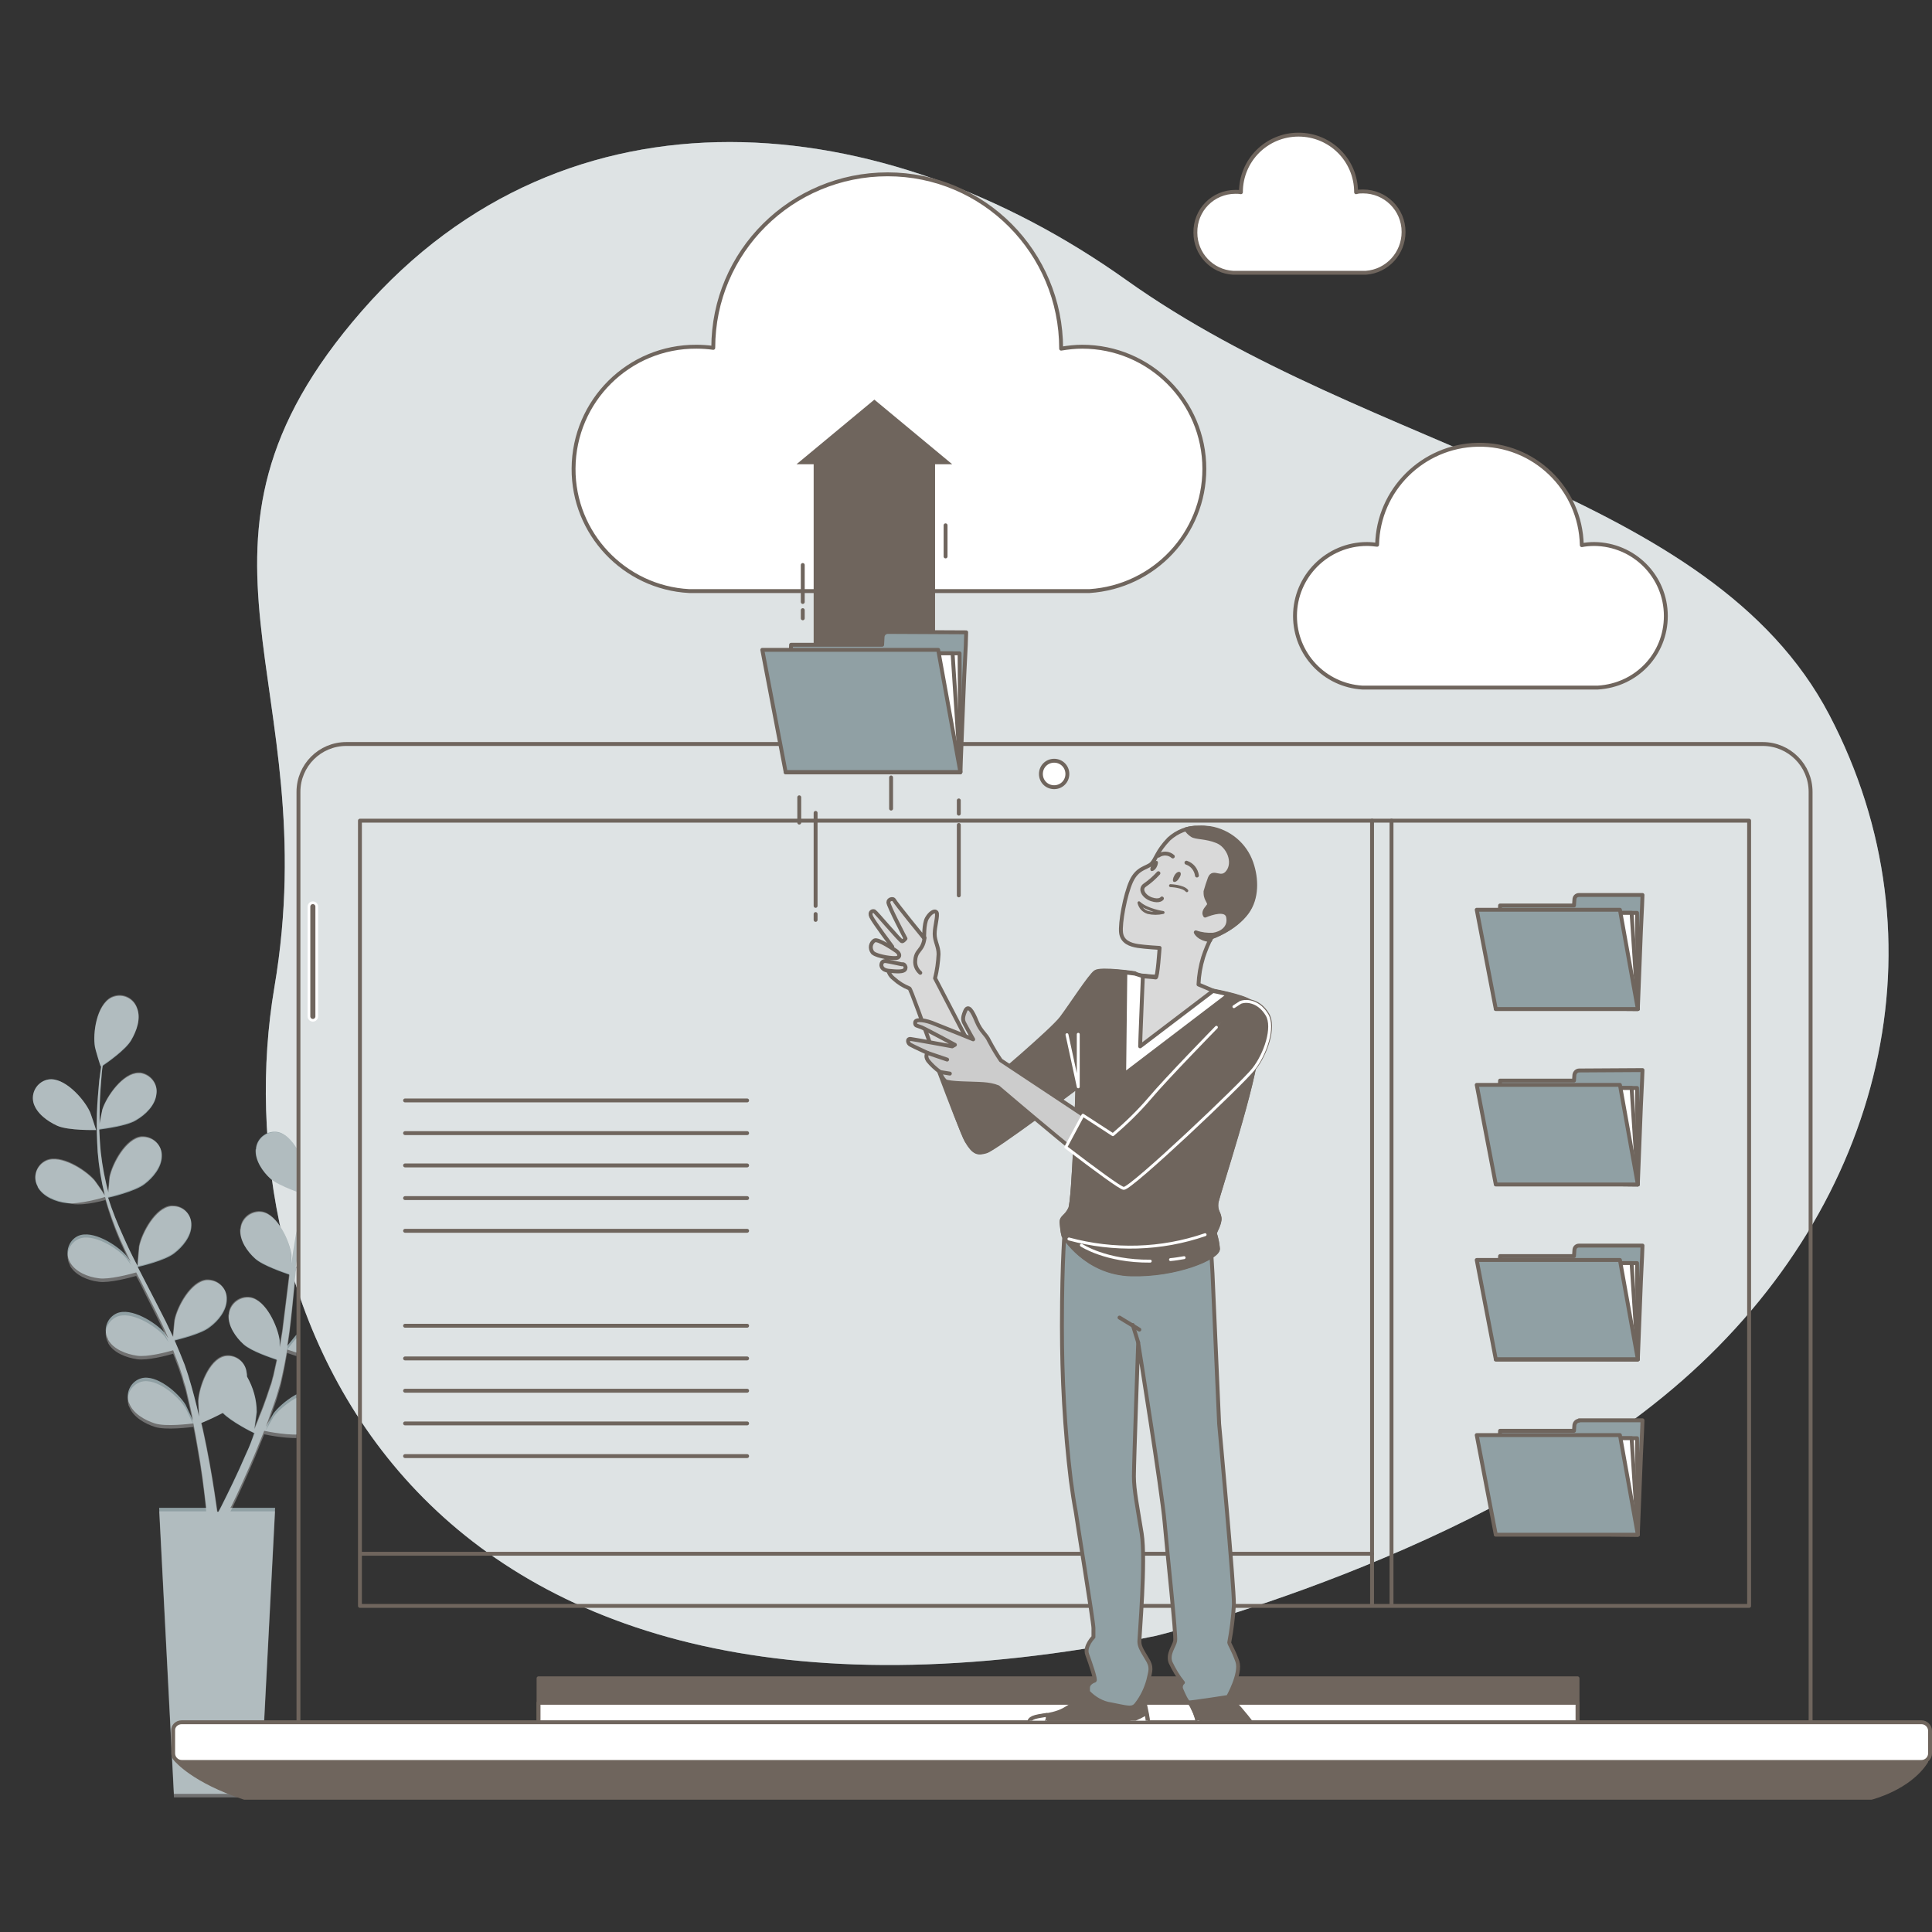 <svg id="SvgjsSvg1001" width="288" height="288" xmlns="http://www.w3.org/2000/svg" version="1.1" xmlns:xlink="http://www.w3.org/1999/xlink" xmlns:svgjs="http://svgjs.com/svgjs"><rect width="100%" height="100%" fill="#333333" stroke="none"/><defs id="SvgjsDefs1002"></defs><g id="SvgjsG1008" transform="matrix(1,0,0,1,0,0)"><svg xmlns="http://www.w3.org/2000/svg" xmlns:xlink="http://www.w3.org/1999/xlink" enable-background="new 0 0 496.5 428.5" viewBox="0 0 496.5 428.5" width="288" height="288"><path fill="#90a0a4" d="M297,386.4c0,0,83.7-20.3,135.4-65.7s68.1-113,37.7-171S352.1,82.6,289.5,38S145.9-14.7,93,45.9			s-9.1,94.9-22.5,173.9S102,426.1,297,386.4z" class="coloref9c80 svgShape"></path><path fill="#ffffff" d="M297,386.4c0,0,83.7-20.3,135.4-65.7s68.1-113,37.7-171S352.1,82.6,289.5,38S145.9-14.7,93,45.9
			s-9.1,94.9-22.5,173.9S102,426.1,297,386.4z" enable-background="new" opacity=".7" class="colorfff svgShape"></path><defs><rect id="a" width="76.2" height="222.9" y="205.6" fill="#000000" class="color000 svgShape"></rect></defs><clipPath id="b"><use overflow="visible" xlink:href="#a"></use></clipPath><g clip-path="url(#b)" fill="#000000" class="color000 svgShape"><path fill="#90a0a4" d="M86.7,256.9c0.1,0,1.3-4.7,1.3-5c0.5-3.5-0.6-10.8-4.3-12.6c-2.4-1.1-5.3,0-6.3,2.4
						c-0.1,0.2-0.1,0.3-0.2,0.5c-1,2.7,0.3,6,1.7,8.2C80.7,253.1,86.7,256.9,86.7,256.9z" class="coloref9c80 svgShape"></path><path fill="#90a0a4" d="M107.9,231.1c-4-0.4-8.8,5.1-10.3,8.4c-0.1,0.3-1.6,5-1.5,5h0.1c-0.8,0.9-1.6,1.8-2.4,2.8
						c-1.6,1.9-3.3,4.1-5.1,6.7c-1.9,2.7-3.7,5.5-5.3,8.4c-1.8,3.2-3.3,6.6-4.5,10.2v0.1c0-1.2,0-4.5-0.1-4.8
						c-0.5-3.6-3.5-10.3-7.5-11c-2.6-0.4-5.1,1.4-5.5,4c0,0.2,0,0.4-0.1,0.5c-0.2,2.8,1.8,5.7,3.8,7.5c2.3,2,8.6,4,9.1,4.2
						c-1.1,3.6-2.1,7.2-2.7,10.9c-0.4,2.2-0.7,4.4-1,6.6c0-1,0-1.9,0-2.1c-0.5-3.6-3.5-10.3-7.5-11c-2.6-0.4-5.1,1.4-5.5,4
						c0,0.2,0,0.3-0.1,0.5c-0.2,2.9,1.8,5.7,3.8,7.5c2,1.8,7.4,3.6,8.8,4.1l-0.3,2.5c-0.5,4.1-1,8.1-1.5,12.1
						c-0.2,1.4-0.5,2.8-0.7,4.1c0-0.9,0-1.7,0-1.8c-0.5-3.6-3.5-10.3-7.5-11c-2.6-0.4-5.1,1.4-5.5,4c0,0.2,0,0.4-0.1,0.5
						c-0.2,2.8,1.8,5.7,3.8,7.5c2,1.8,6.9,3.4,8.6,4c-0.3,1.4-0.6,2.8-0.9,4.1c-0.3,0.9-0.4,1.8-0.8,2.7c-0.3,0.9-0.6,1.8-0.9,2.7
						c-0.6,1.7-1.2,3.4-1.9,5c-0.4,1.2-0.9,2.2-1.3,3.3c0.2-1.4,0.6-4.1,0.6-4.4c0-3.2-0.9-6.3-2.5-9.1c0-0.4,0-0.7-0.1-1.1
						c-0.3-2.6-2.7-4.5-5.3-4.2c-0.2,0-0.4,0.1-0.5,0.1c-3.9,1-6.4,7.9-6.6,11.5c0,0.2,0.1,2.5,0.2,4c-0.2-0.9-0.4-1.7-0.6-2.6
						c-0.4-1.7-0.9-3.5-1.4-5.3c-0.3-0.9-0.5-1.8-0.8-2.7c-0.3-0.9-0.6-1.8-0.9-2.7c-0.8-2.1-1.7-4.2-2.6-6.3c1.5-0.4,6.9-1.7,9-3.4
						c2.2-1.6,4.4-4.3,4.4-7.2c0.1-2.6-2-4.8-4.7-4.9c-0.2,0-0.3,0-0.5,0c-4,0.4-7.5,6.8-8.2,10.4c0,0.2-0.3,2.8-0.4,4.2
						c-0.6-1.3-1.2-2.5-1.8-3.8c-1.8-3.6-3.7-7.2-5.6-10.9l-1.7-3.3c0.5-0.1,7-1.6,9.4-3.5c2.1-1.6,4.4-4.3,4.4-7.2
						c0.1-2.7-2-4.9-4.7-4.9c-0.2,0-0.3,0-0.5,0c-4,0.4-7.5,6.9-8.2,10.4c0,0.3-0.4,4-0.4,5c-1.3-2.4-2.5-4.9-3.6-7.4
						c-1.5-3.3-2.9-6.7-4-10.2c0.2,0,7-1.6,9.4-3.5c2.1-1.6,4.4-4.3,4.4-7.2c0.1-2.6-2-4.8-4.7-4.9c-0.2,0-0.3,0-0.5,0
						c-4,0.4-7.5,6.9-8.2,10.4c0,0.2-0.3,3.1-0.4,4.4H28c-1-3.5-1.7-7.2-2.1-10.8c-0.2-2-0.3-4-0.4-5.9c1.3-0.2,7.1-0.9,9.5-2.4
						c2.4-1.4,4.9-3.8,5.2-6.7c0.4-2.6-1.5-5-4.1-5.4c-0.2,0-0.3,0-0.5,0c-4,0-8.2,6-9.3,9.4c0,0.2-0.5,2.2-0.7,3.6
						c0-0.9,0-1.7,0-2.6c0-3.1,0.2-5.9,0.4-8.4c0.1-1.4,0.2-2.7,0.4-3.9c1.2-0.8,5.9-4.1,7.3-6.5c1.4-2.4,2.6-5.6,1.5-8.3
						c-0.9-2.5-3.6-3.8-6.1-2.9c-0.2,0.1-0.3,0.1-0.5,0.2c-3.8,2-4.8,9.2-4.2,12.7c0,0.3,1.4,5,1.5,5H26c-0.2,1.2-0.3,2.4-0.5,3.7
						c-0.2,2.5-0.5,5.3-0.6,8.4c-0.1,3.3,0,6.6,0.2,9.9c0.3,3.7,0.9,7.4,1.8,11v0.1c-0.6-1-2.5-3.7-2.7-3.9c-2.4-2.7-8.6-6.6-12.3-5
						c-2.4,1.1-3.5,3.9-2.4,6.3c0.1,0.2,0.2,0.3,0.2,0.5c1.4,2.5,4.7,3.8,7.4,4.1c3,0.4,9.4-1.4,9.9-1.6c1,3.6,2.3,7.2,3.8,10.7
						c0.9,2,1.8,4,2.8,6c-0.6-0.8-1.1-1.6-1.2-1.7c-2.4-2.7-8.6-6.6-12.3-5c-2.4,1.1-3.4,4-2.3,6.4c0.1,0.1,0.1,0.3,0.2,0.4
						c1.4,2.5,4.7,3.8,7.4,4.1c2.6,0.4,8.2-1.1,9.6-1.5l1.2,2.3c1.8,3.7,3.7,7.3,5.4,10.9c0.6,1.3,1.2,2.6,1.7,3.8
						c-0.5-0.8-1-1.4-1-1.5c-2.4-2.7-8.6-6.6-12.3-5c-2.4,1.1-3.5,3.9-2.4,6.3c0.1,0.2,0.2,0.3,0.2,0.5c1.4,2.5,4.7,3.7,7.4,4.1
						c2.6,0.4,7.6-0.9,9.3-1.4c0.5,1.3,1,2.7,1.5,4c0.3,0.9,0.6,1.8,0.9,2.7c0.2,0.9,0.5,1.8,0.8,2.7c0.4,1.7,0.8,3.5,1.2,5.2
						c0.3,1.2,0.5,2.4,0.7,3.4c-0.6-1.3-1.8-3.8-1.9-4c-1.9-3.1-7.5-7.9-11.4-6.8c-2.5,0.7-4,3.4-3.3,5.9c0,0.2,0.1,0.3,0.2,0.5
						c1,2.7,4.1,4.4,6.6,5.2c2.8,0.9,9.1,0.1,9.9,0c0.4,1.9,0.7,3.7,1,5.4c1.1,6,1.7,11.1,2.1,14.6c0.1,0.6,0.1,1.2,0.2,1.7H40.9
						l3.8,73.5h22.2l3.8-73.5H59.2l0.3-0.5c1.6-3.3,3.7-7.9,6.1-13.6c0.7-1.8,1.5-3.7,2.3-5.7c0.8,0.2,7.1,1.4,9.9,0.8
						c2.6-0.6,5.9-2.1,7.1-4.7c1.2-2.4,0.2-5.3-2.2-6.4c-0.1-0.1-0.3-0.1-0.5-0.2c-3.8-1.3-9.7,3.1-11.9,6c-0.1,0.2-1.3,2.2-2,3.5
						c0.3-0.8,0.6-1.6,0.9-2.5c0.6-1.7,1.2-3.4,1.8-5.2c0.3-0.9,0.5-1.8,0.8-2.7c0.3-0.9,0.5-1.9,0.7-2.8c0.5-2.2,0.9-4.4,1.3-6.7
						c1.5,0.5,6.7,2.4,9.4,2.2c2.7-0.2,6.1-1.2,7.6-3.5c1.5-2.2,1-5.2-1.2-6.7c-0.1-0.1-0.3-0.2-0.5-0.3c-3.6-1.9-10.1,1.6-12.6,4.1
						c-0.2,0.2-1.8,2.2-2.7,3.3c0.2-1.4,0.4-2.7,0.6-4.1c0.5-4,0.9-8.1,1.3-12.2l0.4-3.7c0.5,0.2,6.7,2.5,9.7,2.3
						c2.7-0.2,6.1-1.2,7.6-3.5c1.5-2.2,1-5.2-1.2-6.7c-0.1-0.1-0.3-0.2-0.5-0.3c-3.6-1.9-10.1,1.6-12.6,4.1
						c-0.2,0.2-2.5,3.1-3.1,3.9c0.3-2.7,0.6-5.5,1-8.1c0.6-3.6,1.3-7.2,2.4-10.7c0.2,0.1,6.7,2.5,9.8,2.4c2.7-0.2,6.1-1.2,7.6-3.5
						c1.5-2.2,1-5.2-1.2-6.7c-0.1-0.1-0.3-0.2-0.5-0.3c-3.6-1.9-10.1,1.6-12.6,4.1c-0.2,0.2-2,2.4-2.8,3.5l-0.2-0.1
						c1.1-3.5,2.5-6.9,4.2-10.2c0.9-1.8,1.9-3.5,2.9-5.1c1.2,0.6,6.4,3.1,9.3,3.2s6.2-0.5,8-2.7c1.7-2,1.5-5.1-0.5-6.8
						c-0.1-0.1-0.2-0.2-0.3-0.3c-3.4-2.2-10.2,0.5-12.9,2.7c-0.2,0.1-1.6,1.5-2.6,2.6c0.5-0.7,0.9-1.5,1.4-2.2
						c1.7-2.6,3.4-4.8,4.9-6.8c0.9-1.1,1.7-2.1,2.5-3c1.4,0,7.2-0.2,9.7-1.4s5.2-3.3,5.9-6.1c0.8-2.5-0.6-5.2-3.2-6
						C108.6,231.2,108.3,231.2,107.9,231.1z M63.3,339.4c-2.4,5.6-4.7,10.2-6.3,13.4c-0.3,0.6-0.6,1.2-0.9,1.7h-0.3
						c-0.1-0.6-0.2-1.3-0.3-2.1c-0.5-3.5-1.3-8.7-2.5-14.7c-0.4-1.9-0.8-4-1.3-6c1.9-0.8,3.7-1.6,5.5-2.6c2.1,2.2,7.4,4.9,8.1,5.2
						C64.7,336.1,64.1,337.8,63.3,339.4z" class="coloref9c80 svgShape"></path><path fill="#90a0a4" d="M14.7,255.3c2.9,1.3,10,1.1,10,1.1s-1.5-4.7-1.7-4.9c-1.6-3.3-6.5-8.7-10.5-8.1c-2.6,0.4-4.4,2.9-4,5.5
						c0,0.2,0.1,0.3,0.1,0.5C9.4,252.2,12.3,254.2,14.7,255.3z" class="coloref9c80 svgShape"></path><path fill="#ffffff" d="M14.7 255.3c2.9 1.3 10 1.1 10 1.1s-1.5-4.7-1.7-4.9c-1.6-3.3-6.5-8.7-10.5-8.1-2.6.4-4.4 2.9-4 5.5 0 .2.1.3.1.5C9.4 252.2 12.3 254.2 14.7 255.3zM86.7 256.9c.1 0 1.3-4.7 1.3-5 .5-3.5-.6-10.8-4.3-12.6-2.4-1.1-5.3 0-6.3 2.4-.1.2-.1.3-.2.5-1 2.7.3 6 1.7 8.2C80.7 253.1 86.7 256.9 86.7 256.9z" enable-background="new" opacity=".3" class="colorfff svgShape"></path><path fill="#ffffff" d="M27.1,274.4c1,3.6,2.3,7.2,3.8,10.7c0.9,2,1.8,4,2.8,6c-0.6-0.8-1.1-1.6-1.2-1.7c-2.4-2.7-8.6-6.6-12.3-5
						c-2.4,1.1-3.5,4-2.4,6.4c0.1,0.2,0.2,0.3,0.2,0.5c1.4,2.5,4.7,3.8,7.4,4.1c2.6,0.4,8.2-1.1,9.6-1.5l1.2,2.3
						c1.8,3.7,3.7,7.3,5.4,10.9c0.6,1.3,1.2,2.6,1.7,3.8c-0.5-0.8-1-1.4-1-1.5c-2.4-2.7-8.6-6.6-12.3-5c-2.4,1.1-3.5,3.9-2.4,6.3
						c0.1,0.2,0.2,0.3,0.2,0.5c1.4,2.5,4.7,3.7,7.4,4.1c2.6,0.4,7.6-0.9,9.3-1.4c0.5,1.3,1,2.7,1.5,4c0.3,0.9,0.6,1.8,0.9,2.7
						c0.2,0.9,0.5,1.8,0.8,2.7c0.4,1.7,0.8,3.5,1.2,5.2c0.3,1.2,0.5,2.4,0.7,3.4c-0.6-1.3-1.8-3.8-1.9-4c-1.9-3.1-7.5-7.9-11.4-6.8
						c-2.5,0.7-4,3.4-3.3,5.9c0,0.2,0.1,0.3,0.2,0.5c1,2.7,4.1,4.4,6.6,5.2c2.8,0.9,9.1,0.1,9.9,0c0.4,1.9,0.7,3.7,1,5.4
						c1.1,6,1.7,11.1,2.1,14.6c0.1,0.6,0.1,1.2,0.2,1.7H40.9l3.8,73.5h22.2l3.8-73.5H59.2l0.3-0.5c1.6-3.3,3.7-7.9,6.1-13.6
						c0.7-1.8,1.5-3.7,2.3-5.7c0.8,0.2,7.1,1.4,9.9,0.8c2.6-0.6,5.9-2.1,7.1-4.7c1.2-2.4,0.2-5.3-2.2-6.4c-0.1-0.1-0.3-0.1-0.5-0.2
						c-3.8-1.3-9.7,3.1-11.9,6c-0.1,0.2-1.3,2.2-2,3.5c0.3-0.8,0.6-1.6,0.9-2.5c0.6-1.7,1.2-3.4,1.8-5.2c0.3-0.9,0.5-1.8,0.8-2.7
						c0.3-0.9,0.5-1.9,0.7-2.8c0.5-2.2,0.9-4.4,1.3-6.7c1.5,0.5,6.7,2.4,9.4,2.2c2.7-0.2,6.1-1.2,7.6-3.5c1.5-2.2,1-5.2-1.2-6.7
						c-0.1-0.1-0.3-0.2-0.5-0.3c-3.6-1.9-10.1,1.6-12.6,4.1c-0.2,0.2-1.8,2.2-2.7,3.3c0.2-1.4,0.4-2.7,0.6-4.1
						c0.5-4,0.9-8.1,1.3-12.2l0.4-3.7c0.5,0.2,6.7,2.5,9.7,2.3c2.7-0.2,6.1-1.2,7.6-3.5c1.5-2.2,1-5.2-1.2-6.7
						c-0.1-0.1-0.3-0.2-0.5-0.3c-3.6-1.9-10.1,1.6-12.6,4.1c-0.2,0.2-2.5,3.1-3.1,3.9c0.3-2.7,0.6-5.5,1-8.1
						c0.6-3.6,1.3-7.2,2.4-10.7c0.2,0.1,6.7,2.5,9.8,2.4c2.7-0.2,6.1-1.2,7.6-3.5c1.5-2.2,1-5.2-1.2-6.7c-0.1-0.1-0.3-0.2-0.5-0.3
						c-3.6-1.9-10.1,1.6-12.6,4.1c-0.2,0.2-2,2.4-2.8,3.5l-0.2-0.1c1.1-3.5,2.5-6.9,4.2-10.2c0.9-1.8,1.9-3.5,2.9-5.1
						c1.2,0.6,6.4,3.1,9.3,3.2s6.2-0.5,8-2.7c1.7-2,1.5-5.1-0.5-6.8c-0.1-0.1-0.2-0.2-0.3-0.3c-3.4-2.2-10.2,0.5-12.9,2.7
						c-0.2,0.1-1.6,1.5-2.6,2.6c0.5-0.7,0.9-1.5,1.4-2.2c1.7-2.6,3.4-4.8,4.9-6.8c0.9-1.1,1.7-2.1,2.5-3c1.4,0,7.2-0.2,9.7-1.4
						s5.2-3.3,5.9-6.1c0.6-2.6-1-5.2-3.5-5.8c-0.2,0-0.3-0.1-0.5-0.1c-4-0.4-8.8,5.1-10.3,8.4c-0.1,0.3-1.6,5-1.5,5h0.1
						c-0.8,0.9-1.6,1.8-2.4,2.8c-1.6,1.9-3.3,4.1-5.1,6.7c-1.9,2.7-3.7,5.5-5.3,8.4c-1.8,3.2-3.3,6.6-4.5,10.2v0.1
						c0-1.2,0-4.5-0.1-4.8c-0.5-3.6-3.5-10.3-7.5-11c-2.6-0.4-5.1,1.4-5.5,4c0,0.2,0,0.4-0.1,0.5c-0.2,2.8,1.8,5.7,3.8,7.5
						c2.3,2,8.6,4,9.1,4.2c-1.2,3.5-2.2,7-2.9,10.6c-0.4,2.2-0.7,4.4-1,6.6c0-1,0-1.9,0-2.1c-0.5-3.6-3.5-10.3-7.5-11
						c-2.6-0.4-5.1,1.4-5.5,4c0,0.2,0,0.3-0.1,0.5c-0.2,2.9,1.8,5.7,3.8,7.5c2,1.8,7.4,3.6,8.8,4.1l-0.3,2.5
						c-0.5,4.1-1,8.1-1.5,12.1c-0.2,1.4-0.5,2.8-0.7,4.1c0-0.9,0-1.7,0-1.8c-0.5-3.6-3.5-10.3-7.5-11c-2.6-0.4-5.1,1.4-5.5,4
						c0,0.2,0,0.4-0.1,0.5c-0.2,2.8,1.8,5.7,3.8,7.5c2,1.8,6.9,3.4,8.6,4c-0.3,1.4-0.6,2.8-0.9,4.1c-0.3,0.9-0.4,1.8-0.8,2.7
						c-0.3,0.9-0.6,1.8-0.9,2.7c-0.6,1.7-1.2,3.4-1.9,5c-0.4,1.2-0.9,2.2-1.3,3.3c0.2-1.4,0.6-4.1,0.6-4.4c0-3.2-0.9-6.3-2.5-9.1
						c0-0.4,0-0.7-0.1-1.1c-0.3-2.6-2.7-4.5-5.3-4.2c-0.2,0-0.4,0.1-0.5,0.1c-3.9,1-6.4,7.9-6.6,11.5c0,0.2,0.1,2.5,0.2,4
						c-0.2-0.9-0.4-1.7-0.6-2.6c-0.4-1.7-0.9-3.5-1.4-5.3c-0.3-0.9-0.5-1.8-0.8-2.7c-0.3-0.9-0.6-1.8-0.9-2.7
						c-0.8-2.1-1.7-4.2-2.6-6.3c1.5-0.4,6.9-1.7,9-3.4c2.2-1.6,4.4-4.3,4.4-7.2c0.1-2.6-2-4.8-4.7-4.9c-0.2,0-0.3,0-0.5,0
						c-4,0.4-7.5,6.8-8.2,10.4c0,0.2-0.3,2.8-0.4,4.2c-0.6-1.3-1.2-2.5-1.8-3.8c-1.8-3.6-3.7-7.2-5.6-10.9l-1.7-3.3
						c0.5-0.1,7-1.6,9.4-3.5c2.1-1.6,4.4-4.3,4.4-7.2c0.1-2.7-2-4.9-4.7-4.9c-0.2,0-0.3,0-0.5,0c-4,0.4-7.5,6.9-8.2,10.4
						c0,0.3-0.4,4-0.4,5c-1.3-2.4-2.5-4.9-3.6-7.4c-1.5-3.3-2.9-6.7-4-10.2c0.2,0,7-1.6,9.4-3.5c2.1-1.6,4.4-4.3,4.4-7.2
						c0.1-2.6-2-4.8-4.7-4.9c-0.2,0-0.3,0-0.5,0c-4,0.4-7.5,6.9-8.2,10.4c0,0.2-0.3,3.1-0.4,4.4H28c-1-3.5-1.7-7.2-2.1-10.8
						c-0.2-2-0.3-4-0.4-5.9c1.3-0.2,7.1-0.9,9.5-2.4c2.4-1.4,4.9-3.8,5.2-6.7c0.4-2.6-1.5-5-4.1-5.4c-0.2,0-0.3,0-0.5,0
						c-4,0-8.2,6-9.3,9.4c0,0.2-0.5,2.2-0.7,3.6c0-0.9,0-1.7,0-2.6c0-3.1,0.2-5.9,0.4-8.4c0.1-1.4,0.2-2.7,0.4-3.9
						c1.2-0.8,5.9-4.1,7.3-6.5c1.4-2.4,2.6-5.6,1.5-8.3c-0.9-2.5-3.6-3.8-6.1-2.9c-0.2,0.1-0.3,0.1-0.5,0.2c-3.8,2-4.8,9.2-4.2,12.7
						c0,0.3,1.4,5,1.5,5H26c-0.2,1.2-0.3,2.4-0.5,3.7c-0.2,2.5-0.5,5.3-0.6,8.4c-0.1,3.3,0,6.6,0.2,9.9c0.3,3.7,0.9,7.4,1.8,11v0.1
						c-0.6-1-2.5-3.7-2.7-3.9c-2.4-2.7-8.6-6.6-12.3-5c-2.4,1.1-3.5,3.9-2.4,6.3c0.1,0.2,0.2,0.3,0.2,0.5c1.4,2.5,4.7,3.8,7.4,4.1
						C20.2,276.4,26.6,274.5,27.1,274.4z M57.4,329.1c2.1,2.2,7.4,4.9,8.1,5.2c-0.7,1.8-1.4,3.5-2.1,5.1c-2.4,5.6-4.7,10.2-6.3,13.4
						c-0.3,0.6-0.6,1.2-0.9,1.7h-0.3c-0.1-0.6-0.2-1.3-0.3-2.1c-0.5-3.5-1.3-8.7-2.5-14.7c-0.4-1.9-0.8-4-1.3-6
						C53.7,330.9,55.6,330,57.4,329.1z" enable-background="new" opacity=".3" class="colorfff svgShape"></path></g><g fill="#000000" class="color000 svgShape"><path fill="none" stroke="#6f655d" stroke-linecap="round" stroke-linejoin="round" d="M89,157.2h364c6.8,0,12.3,5.5,12.3,12.3v239.9l0,0H76.7l0,0V169.5C76.7,162.7,82.2,157.2,89,157.2L89,157.2z" class="colorStroke6f655d svgStroke"></path><rect width="357" height="201.8" x="92.5" y="176.9" fill="none" stroke="#6f655d" stroke-linecap="round" stroke-linejoin="round" class="colorStroke6f655d svgStroke"></rect><rect width="267" height="13.2" x="138.4" y="397.3" fill="#6f655d" stroke="#6f655d" stroke-linecap="round" stroke-linejoin="round" class="color6f655d svgShape colorStroke6f655d svgStroke"></rect><rect width="267" height="6.8" x="138.4" y="403.6" fill="#ffffff" stroke="#6f655d" stroke-linecap="round" stroke-linejoin="round" class="colorfff svgShape colorStroke6f655d svgStroke"></rect><path fill="#6f655d" stroke="#6f655d" stroke-linecap="round" stroke-linejoin="round" d="M45.3,418.3c0,0,4.4,5.4,17.5,9.7h418.1c0,0,9.7-2.4,14.1-9.3L45.3,418.3z" class="color6f655d svgShape colorStroke6f655d svgStroke"></path><path fill="#ffffff" stroke="#6f655d" stroke-linecap="round" stroke-linejoin="round" d="M46.7 408.6h447.1c1.2 0 2.2 1 2.2 2.2v5.8c0 1.2-1 2.2-2.2 2.2H46.7c-1.2 0-2.2-1-2.2-2.2v-5.8C44.4 409.6 45.4 408.6 46.7 408.6zM274.3 164.9c0-1.9-1.5-3.4-3.4-3.4s-3.4 1.5-3.4 3.4 1.5 3.4 3.4 3.4l0 0C272.8 168.3 274.3 166.8 274.3 164.9L274.3 164.9z" class="colorfff svgShape colorStroke6f655d svgStroke"></path><path fill="#6f655d" stroke="#ffffff" stroke-miterlimit="10" stroke-width=".692" d="M80.4,228.2L80.4,228.2c-0.5,0-1-0.4-1-1V199c0-0.5,0.4-1,1-1l0,0c0.5,0,1,0.4,1,1v28.2
			C81.4,227.8,80.9,228.2,80.4,228.2z" class="color6f655d svgShape colorStrokefff svgStroke"></path><line x1="352.6" x2="352.6" y1="176.9" y2="378.6" fill="none" stroke="#6f655d" stroke-linecap="round" stroke-linejoin="round" class="colorStroke6f655d svgStroke"></line><line x1="357.6" x2="357.6" y1="176.9" y2="378.6" fill="none" stroke="#6f655d" stroke-linecap="round" stroke-linejoin="round" class="colorStroke6f655d svgStroke"></line><line x1="92.7" x2="352.6" y1="365.3" y2="365.3" fill="none" stroke="#6f655d" stroke-linecap="round" stroke-linejoin="round" class="colorStroke6f655d svgStroke"></line><line x1="104.1" x2="192" y1="340.2" y2="340.2" fill="none" stroke="#6f655d" stroke-linecap="round" stroke-linejoin="round" class="colorStroke6f655d svgStroke"></line><line x1="104.1" x2="192" y1="331.8" y2="331.8" fill="none" stroke="#6f655d" stroke-linecap="round" stroke-linejoin="round" class="colorStroke6f655d svgStroke"></line><line x1="104.1" x2="192" y1="323.4" y2="323.4" fill="none" stroke="#6f655d" stroke-linecap="round" stroke-linejoin="round" class="colorStroke6f655d svgStroke"></line><line x1="104.1" x2="192" y1="315.1" y2="315.1" fill="none" stroke="#6f655d" stroke-linecap="round" stroke-linejoin="round" class="colorStroke6f655d svgStroke"></line><line x1="104.1" x2="192" y1="306.7" y2="306.7" fill="none" stroke="#6f655d" stroke-linecap="round" stroke-linejoin="round" class="colorStroke6f655d svgStroke"></line><line x1="104.1" x2="192" y1="282.3" y2="282.3" fill="none" stroke="#6f655d" stroke-linecap="round" stroke-linejoin="round" class="colorStroke6f655d svgStroke"></line><line x1="104.1" x2="192" y1="273.9" y2="273.9" fill="none" stroke="#6f655d" stroke-linecap="round" stroke-linejoin="round" class="colorStroke6f655d svgStroke"></line><line x1="104.1" x2="192" y1="265.5" y2="265.5" fill="none" stroke="#6f655d" stroke-linecap="round" stroke-linejoin="round" class="colorStroke6f655d svgStroke"></line><line x1="104.1" x2="192" y1="257.2" y2="257.2" fill="none" stroke="#6f655d" stroke-linecap="round" stroke-linejoin="round" class="colorStroke6f655d svgStroke"></line><line x1="104.1" x2="192" y1="248.8" y2="248.8" fill="none" stroke="#6f655d" stroke-linecap="round" stroke-linejoin="round" class="colorStroke6f655d svgStroke"></line><path fill="#90a0a4" stroke="#6f655d" stroke-linecap="round" stroke-linejoin="round" d="M405.8,196c-0.7,0-1.2,0.5-1.2,1.2l-0.1,1.5h-19l-1.1,26.6h36.5l0.8-20.2l0.3-6.4l0.1-2.7L405.8,196z" class="coloref9c80 svgShape colorStroke6f655d svgStroke"></path><polygon fill="#ffffff" stroke="#6f655d" stroke-linecap="round" stroke-linejoin="round" points="420.9 225.3 420.7 200.6 385.7 200.6 386 225" class="colorfff svgShape colorStroke6f655d svgStroke"></polygon><polygon fill="#ffffff" stroke="#6f655d" stroke-linecap="round" stroke-linejoin="round" points="420.9 225.3 419.3 200.6 384.2 200.6 384.5 225" class="colorfff svgShape colorStroke6f655d svgStroke"></polygon><polygon fill="#90a0a4" stroke="#6f655d" stroke-linecap="round" stroke-linejoin="round" points="384.4 225.3 379.5 199.8 416.3 199.8 420.9 225.3" class="coloref9c80 svgShape colorStroke6f655d svgStroke"></polygon><path fill="#90a0a4" stroke="#6f655d" stroke-linecap="round" stroke-linejoin="round" d="M405.8,241.1c-0.6,0-1.1,0.5-1.2,1.1l-0.1,1.5h-19l-1.1,26.6h36.5l0.8-20.2l0.3-6.4l0.1-2.7L405.8,241.1
			L405.8,241.1z" class="coloref9c80 svgShape colorStroke6f655d svgStroke"></path><polygon fill="#ffffff" stroke="#6f655d" stroke-linecap="round" stroke-linejoin="round" points="420.9 270.4 420.7 245.6 385.7 245.6 386 270" class="colorfff svgShape colorStroke6f655d svgStroke"></polygon><polygon fill="#ffffff" stroke="#6f655d" stroke-linecap="round" stroke-linejoin="round" points="420.9 270.4 419.3 245.6 384.2 245.6 384.5 270" class="colorfff svgShape colorStroke6f655d svgStroke"></polygon><polygon fill="#90a0a4" stroke="#6f655d" stroke-linecap="round" stroke-linejoin="round" points="384.4 270.4 379.5 244.8 416.3 244.8 420.9 270.4" class="coloref9c80 svgShape colorStroke6f655d svgStroke"></polygon><path fill="#90a0a4" stroke="#6f655d" stroke-linecap="round" stroke-linejoin="round" d="M405.8,286.1c-0.7,0-1.2,0.5-1.2,1.2l-0.1,1.5h-19l-1.1,26.6h36.5l0.8-20.2l0.3-6.4l0.1-2.7H405.8z" class="coloref9c80 svgShape colorStroke6f655d svgStroke"></path><polygon fill="#ffffff" stroke="#6f655d" stroke-linecap="round" stroke-linejoin="round" points="420.9 315.3 420.7 290.6 385.7 290.6 386 315.1" class="colorfff svgShape colorStroke6f655d svgStroke"></polygon><polygon fill="#ffffff" stroke="#6f655d" stroke-linecap="round" stroke-linejoin="round" points="420.9 315.3 419.3 290.6 384.2 290.6 384.5 315.1" class="colorfff svgShape colorStroke6f655d svgStroke"></polygon><polygon fill="#90a0a4" stroke="#6f655d" stroke-linecap="round" stroke-linejoin="round" points="384.4 315.3 379.5 289.8 416.3 289.8 420.9 315.3" class="coloref9c80 svgShape colorStroke6f655d svgStroke"></polygon><path fill="#90a0a4" stroke="#6f655d" stroke-linecap="round" stroke-linejoin="round" d="M405.8,331.1c-0.6,0-1.1,0.5-1.2,1.1l-0.1,1.5h-19l-1.1,26.6h36.5l0.8-20.2l0.3-6.4l0.1-2.7h-16.3V331.1z" class="coloref9c80 svgShape colorStroke6f655d svgStroke"></path><polygon fill="#ffffff" stroke="#6f655d" stroke-linecap="round" stroke-linejoin="round" points="420.9 360.4 420.7 335.6 385.7 335.6 386 360" class="colorfff svgShape colorStroke6f655d svgStroke"></polygon><polygon fill="#ffffff" stroke="#6f655d" stroke-linecap="round" stroke-linejoin="round" points="420.9 360.4 419.3 335.6 384.2 335.6 384.5 360" class="colorfff svgShape colorStroke6f655d svgStroke"></polygon><polygon fill="#90a0a4" stroke="#6f655d" stroke-linecap="round" stroke-linejoin="round" points="384.4 360.4 379.5 334.8 416.3 334.8 420.9 360.4" class="coloref9c80 svgShape colorStroke6f655d svgStroke"></polygon></g><g fill="#000000" class="color000 svgShape"><defs><rect id="c" width="123.2" height="235.3" x="217.3" y="172.9" fill="#000000" class="color000 svgShape"></rect></defs><clipPath id="d"><use overflow="visible" xlink:href="#c"></use></clipPath><g clip-path="url(#d)" fill="#000000" class="color000 svgShape"><path fill="#6f655d" stroke="#6f655d" stroke-linecap="round" stroke-linejoin="round" d="M305.6,403.4c1.6,2.3,2.5,5,2.5,7.9c-0.2,4,9.8,8.5,12.5,6.8s3.2-6.2,1.2-9.1c-1.9-2.5-3.9-4.8-6.1-7.1
						c-0.6-0.7-0.6-1.3-2.5-1.3S306.3,400.5,305.6,403.4z" class="color6f655d svgShape colorStroke6f655d svgStroke"></path><path fill="#ffffff" stroke="#6f655d" stroke-linecap="round" stroke-linejoin="round" d="M322.3,409.9c0,1-0.1,2-0.3,3c-0.6,2.1-1.2,2.3-1.2,2.3l-1.1-1.7l-2.3,0.6l-0.1,2.1
						c-1.3,0.1-2.6-0.1-3.8-0.5c-1.3-0.6-3.9-2-4.4-4.9c-0.5-2.1-1.4-4.1-2.6-5.9c1,1.9,1.6,4.1,1.5,6.2c-0.2,4,9.8,8.5,12.5,6.8
						C323.1,416.5,323.7,412.7,322.3,409.9z" class="colorfff svgShape colorStroke6f655d svgStroke"></path><path fill="#6f655d" stroke="#6f655d" stroke-linecap="round" stroke-linejoin="round" d="M280.5,400.4c-2.2,1.9-4.6,3.6-7.1,5c-3.8,2-8.2,1.2-8.8,3.1s2.5,3.7,9.4,4.6c6.9,1,8.1-0.7,11.1-1.8
						c3-1.1,8.2-0.2,9.4-1.1c1.2-0.8,0.1-4-0.4-7.1s-0.7-3.8-0.7-3.8c-2.1,1-4.4,1.4-6.7,1.1C284.6,400.2,282.5,400.2,280.5,400.4z" class="color6f655d svgShape colorStroke6f655d svgStroke"></path><path fill="#ffffff" stroke="#6f655d" stroke-linecap="round" stroke-linejoin="round" d="M285,411.4c3-1.1,8.2-0.2,9.4-1.1c0.8-0.6,0.6-2.2,0.2-4.1c-1.2,0.8-2.5,1.4-3.9,1.9
						c-3.2,0.7-6.3,1.7-9.4,2.7c-3.5,1.2-7.4,1-10.7-0.6c-3-1.2-1.8-1.1-1.4-2.3c0.1-0.4,0.1-0.8-0.2-1.2c-2.3,0.4-4.1,0.5-4.5,1.7
						c-0.6,1.9,2.5,3.7,9.4,4.6C280.9,414.1,282,412.4,285,411.4z" class="colorfff svgShape colorStroke6f655d svgStroke"></path><path fill="#90a0a4" stroke="#6f655d" stroke-linecap="round" stroke-linejoin="round" d="M273.7,281.2c0,0-0.8,8-0.8,25.5c0,13.3,0.7,26.6,2.3,39.8c1,7.3,1.2,7.4,1.3,8.3c0.1,1,4.5,28,4.5,29.6
						v2.3c0,0-2.4,2.4-1.6,4.5c0.8,2.2,2.3,6.5,1.9,6.7c-0.4,0.1-1.7,0.7-1.7,1.8v1.1c1.6,1.7,3.7,2.9,5.9,3.2
						c4.2,0.8,5.5,1.4,6.6-0.1c1.4-1.8,2.4-3.9,3-6.1c0.5-2.3,1.1-3.3-0.4-5.6c-1.4-2.3-1.9-3.2-1.9-4.4s1.7-20.9,0.6-27.7
						c-1.1-6.8-2-11.2-2-14.7s1.1-34.3,1.1-34.3s6.1,38,6.8,46.2s3,29.1,2.7,30.4c-0.2,1.3-2,3.3-1.2,5.5c0.9,1.9,1.9,3.6,3.2,5.2
						c-0.5,0.4-0.7,1.2-0.4,1.8c0.5,1.2,1.4,3.2,1.9,3.3c0.5,0.1,10.1-1.4,10.1-1.4s3.4-6,2.4-9.1c-1.1-3.1-2.1-4.5-2.1-4.9
						c0.6-3.2,1-6.4,1.2-9.7c0.1-4.3-3.8-46.5-3.8-46.5s-1.7-38.2-1.7-38.6s-0.4-6.4-0.4-6.4s-12.6,8.3-23.5,4.8
						S273.7,281.2,273.7,281.2z" class="coloref9c80 svgShape colorStroke6f655d svgStroke"></path><line x1="292.5" x2="291.1" y1="311" y2="306.5" fill="none" stroke="#6f655d" stroke-linecap="round" stroke-linejoin="round" class="colorStroke6f655d svgStroke"></line><line x1="292.8" x2="287.7" y1="307.7" y2="304.6" fill="none" stroke="#6f655d" stroke-linecap="round" stroke-linejoin="round" class="colorStroke6f655d svgStroke"></line><path fill="#d9d9d9" stroke="#6f655d" stroke-linecap="round" stroke-linejoin="round" d="M291.7,216.2c0,0-8.7-1.3-10.1-0.3s-6.3,8.6-8.7,11.8c-2.4,3.2-18.5,16.8-18.5,16.8l-14.1-27.1
						c0.5-2,0.8-4.1,0.9-6.2c0-2-1-3.3-1-5.2s0.9-4.8,0.5-5.5c-0.5-0.7-1.7,0.1-2.5,1.5s-0.7,5.1-0.7,5.1s-7.2-8.8-7.8-9.9
						c-0.2-0.3-1.4-0.2-1.4,0.7s4.4,9.3,4.4,9.3s-0.5,0.7-0.9,0.7s-6.7-7.5-7.1-7.7s-1.4,0.1-0.8,1.4s5.4,7.7,5.4,7.7
						c-0.9,0-1.8,0.1-2.7,0.3c-0.5,0.3-0.6,0.9-0.3,1.4c0.1,0.1,0.1,0.2,0.2,0.2c0.4,0.4,0.9,0.7,1.4,0.9c0,0,0.1,0.7,0.2,1.8
						c-0.1,1.4,0.5,2.8,1.6,3.6c1.2,1.1,2.5,1.9,4,2.5c0.6,0.1,12.8,36,14.7,39.2s2.9,3.3,5,2.7c2.2-0.6,23.5-16.6,23.5-16.6
						s-0.9,29.4-1.9,31.4c-1,2.1-2.2,2.1-2.2,3.4c0.1,1.2,0.2,2.4,0.5,3.5c0,0,5.7,9.6,17.4,9.9c11.7,0.3,22.3-4.3,22.3-6.5
						c-0.1-1.4-0.4-2.7-0.8-4c0-0.4,1.4-2.6,1.2-4s-1-1.7-0.8-3.8c0.2-2,10.1-31.4,10.5-40.4c0.5-9,0.6-9.7-1.6-11.3s-10.2-3-10.2-3
						l-13.5-3.4l-5.4-0.5L291.7,216.2z" class="colord9d9d9 svgShape colorStroke6f655d svgStroke"></path><path fill="#6f655d" stroke="#6f655d" stroke-linecap="round" stroke-linejoin="round" d="M323.1,234.9c0.5-9,0.6-9.7-1.6-11.3s-10.2-3-10.2-3l-13.5-3.4l-5.4-0.5l-0.8-0.6c0,0-8.7-1.3-10.1-0.3
						s-6.3,8.6-8.7,11.8c-2.4,3.2-18.5,16.8-18.5,16.8l-4.7-9.6l-8.6,5.7c3.5,9.3,6.6,17.3,7.4,18.6c1.9,3.2,2.9,3.3,5,2.7
						c2.2-0.6,23.5-16.6,23.5-16.6s-0.9,29.4-1.9,31.4c-1,2.1-2.2,2.1-2.2,3.4c0.1,1.2,0.2,2.4,0.5,3.5c0,0,5.7,9.6,17.4,9.9
						c11.7,0.3,22.3-4.3,22.3-6.5c-0.1-1.4-0.4-2.7-0.8-4c0-0.4,1.4-2.6,1.2-4s-1-1.7-0.8-3.8C312.9,273.3,322.7,243.9,323.1,234.9z
						" class="color6f655d svgShape colorStroke6f655d svgStroke"></path><polyline fill="none" stroke="#fff" stroke-linecap="round" stroke-linejoin="round" stroke-width=".75" points="277.1 231.8 277.1 245.3 274.2 231.9"></polyline><path fill="none" stroke="#ffffff" stroke-linecap="round" stroke-linejoin="round" stroke-width=".75" d="M274.7 284.4c11.5 3.1 23.7 2.8 35-1.1M300.8 289.7c1.2-.1 2.3-.3 3.5-.5M277.9 286c0 0 6.3 4.2 17.7 4.1" class="colorStrokefff svgStroke"></path><path fill="none" stroke="#6f655d" stroke-linecap="round" stroke-linejoin="round" d="M237.6,207c-0.1,0.8-0.3,1.6-0.7,2.3c-0.7,1.2-1.6,1.6-1.7,3.6c-0.1,1.2,0.4,2.3,1.3,3.1" class="colorStroke6f655d svgStroke"></path><path fill="#d9d9d9" stroke="#6f655d" stroke-linecap="round" stroke-linejoin="round" d="M230.2 210.3c0 0-4.6-3.2-5.5-2.6-1 .7-1.2 2-.5 3 .1.1.1.2.2.2 1 .9 5.5 1.6 6.3 1.2S231 210.8 230.2 210.3zM231.7 213.8c0 0-3.2-.7-4-.8s-1.2.3-1.2 1.1c.1.8.8 1.3 2.1 1.4s4 .5 4.1-.7c.1-.4-.2-.9-.6-1C232 213.8 231.8 213.8 231.7 213.8z" class="colord9d9d9 svgShape colorStroke6f655d svgStroke"></path><path fill="none" stroke="#6f655d" stroke-linecap="round" stroke-linejoin="round" d="M297.9,209.5c0,0,6.4-0.2,8.5-1.2" class="colorStroke6f655d svgStroke"></path><path fill="#cccccc" stroke="#6f655d" stroke-linecap="round" stroke-linejoin="round" d="M312.6,230c0,0-12.9,13.2-17.1,18.2c-2.9,3.4-6.1,6.5-9.5,9.4l-28.8-19.1c-1.1-1.6-2.1-3.3-3-5
						c-0.8-1.8-2.1-2.3-3.2-5c-1.1-2.7-2.2-4.5-3-2.6s-0.5,2.5,0,3.4c0.5,1,2.1,3.8,2.1,3.8s-7.1-2.9-9.7-3.9
						c-2.5-1.1-5.1-1.4-5.2-0.5c-0.1,1,0.4,0.8,1.6,1.3s8.6,4.5,8.6,4.5l-0.7,0.4c0,0-9.8-1.8-10.7-1.9c-1-0.1-0.7,1.2,0,1.5
						c0.7,0.4,4.4,2.1,4.4,2.1s-0.8,0.7,0.1,2c0.9,1.1,1.9,2,3.1,2.9c0.2,0.9,0.7,1.7,1.3,2.3c1,0.7,7.1,0.6,9.8,0.8
						c1.3,0.1,2.6,0.3,3.8,0.8c0,0,30.3,25.9,32.4,25.9s30.2-26.7,33.3-30.6c3.1-3.9,5.4-10.8,3.5-14s-4.9-3.9-6.8-3.2" class="colorccc svgShape colorStroke6f655d svgStroke"></path><path fill="#ffffff" stroke="#6f655d" stroke-linecap="round" stroke-linejoin="round" d="M238.4,236.6c0,0,3.8,1.3,5,1.7" class="colorfff svgShape colorStroke6f655d svgStroke"></path><line x1="241.6" x2="244.1" y1="241.5" y2="241.9" fill="none" stroke="#6f655d" stroke-linecap="round" stroke-linejoin="round" class="colorStroke6f655d svgStroke"></line><path fill="#6f655d" stroke="#ffffff" stroke-linecap="round" stroke-linejoin="round" stroke-width=".75" d="M312.6,230c0,0-12.9,13.2-17.1,18.2c-2.9,3.4-6.1,6.5-9.5,9.4l-7.7-5l-4.4,8.2
						c7.6,5.8,14.1,10.6,14.9,10.6c2,0,30.2-26.7,33.3-30.6c3.1-3.9,5.4-10.8,3.5-14s-4.9-3.9-6.8-3.2l-1.7,1.1" class="color6f655d svgShape colorStrokefff svgStroke"></path><path fill="#ffffff" stroke="#6f655d" stroke-linecap="round" stroke-linejoin="round" d="M311.3,220.6l-13.5-3.4l-4.3-0.4l-1.9-0.6c0,0-1-0.1-2.4-0.3l-0.3,26.2l26.9-20.5
						C313.6,221,311.3,220.6,311.3,220.6z" class="colorfff svgShape colorStroke6f655d svgStroke"></path><path fill="#d9d9d9" stroke="#6f655d" stroke-linecap="round" stroke-linejoin="round" d="M308,178.7c-2.8-0.1-5.5,1-7.6,2.9c-3.1,3.2-3.3,5.2-4.5,6.4c-1.2,1.1-3.6,1-5.2,4.5s-2.9,10.8-2.6,13.2
						s2.4,3.1,4.3,3.4c2,0.3,5.6,0.5,5.6,0.5s-0.5,7.7-1,7.6c-0.5-0.1-3.3-0.3-3.3-0.3s-0.5,12-0.6,15l-0.1,3l18.8-14.3L308,219
						c0.1-2.4,0.5-4.7,1.2-7c0.6-1.8,1.3-3.6,2.2-5.2c0,0,5.9-2,9.1-6.4c2.6-3.5,2.5-8.6,1.1-12.6c-1.6-4.7-5.7-8.2-10.7-9
						C309.9,178.7,308.9,178.6,308,178.7z" class="colord9d9d9 svgShape colorStroke6f655d svgStroke"></path><path fill="none" stroke="#6f655d" stroke-linecap="round" stroke-linejoin="round" d="M297.7,190.4c-1,1.1-2.1,2.1-3.4,3c-1.6,1-0.4,3,1.6,3.7c2.1,0.7,2.7-0.2,2.7-0.2" class="colorStroke6f655d svgStroke"></path><path fill="none" stroke="#6f655d" stroke-linecap="round" stroke-linejoin="round" stroke-width=".75" d="M298.9,200.5c0,0-4.2-0.6-6.2-2.5c0.3,1.2,1.1,2.1,2.3,2.5C296.3,200.8,297.6,200.8,298.9,200.5z" class="colorStroke6f655d svgStroke"></path><path fill="none" stroke="#6f655d" stroke-linecap="round" stroke-linejoin="round" d="M304.9 187.7c1.5.5 2.5 1.8 2.7 3.3M301.4 186.1c-1-.9-2.6-1-3.7-.2" class="colorStroke6f655d svgStroke"></path><path fill="#6f655d" d="M303 191.7c-.4.7-1 1.1-1.4.9-.3-.2-.2-.9.2-1.6s1-1.1 1.4-.9S303.5 191 303 191.7zM297.2 188.9c-.4.7-1 1.1-1.4.9-.3-.2-.2-.9.2-1.6.4-.7 1-1.1 1.4-.9C297.7 187.4 297.6 188.2 297.2 188.9z" class="color6f655d svgShape"></path><path fill="none" stroke="#6f655d" stroke-linecap="round" stroke-linejoin="round" stroke-width=".75" d="M300.8,193.6c0,0,3.2,0.1,4.2,1.3" class="colorStroke6f655d svgStroke"></path><path fill="#6f655d" stroke="#6f655d" stroke-linecap="round" stroke-linejoin="round" d="M321.4,187.9c-1.6-4.7-5.7-8.2-10.7-9c-0.9-0.2-1.8-0.2-2.8-0.2c-1.1,0-2.1,0.1-3.1,0.4
						c0.4,0.6,0.9,1.1,1.5,1.5c0.9,0.7,3.6,0.4,6.5,1.6c2.9,1.2,4.6,5.3,2.8,7.8c-1.8,2.5-3.8-0.6-4.7,1.7c-0.4,1.1-0.8,2.3-1.1,3.4
						c0,0.4,0,0.8,0.1,1.2c0.3,1.2,1.1,1.8,0.7,2.4s-1.1,1.2-1.1,2c0,0.2,0.1,0.4,0.2,0.6c1.7-0.7,5.4-1.9,5.9,0.3
						c0.6,2.9-1.8,4.3-3.8,4.6c-1.5,0.1-3.1-0.1-4.5-0.6c0,0,0.7,1.7,3.7,2c0.2-0.4,0.3-0.7,0.3-0.7s5.9-2,9.1-6.4
						C322.9,196.9,322.8,191.8,321.4,187.9z" class="color6f655d svgShape colorStroke6f655d svgStroke"></path></g></g><g fill="#000000" class="color000 svgShape"><path fill="#ffffff" stroke="#6f655d" stroke-linecap="round" stroke-linejoin="round" d="M309.5,86.5c0-17.4-14.1-31.4-31.4-31.4l0,0c-1.8,0-3.6,0.2-5.4,0.5c0-24.7-19.9-44.8-44.6-44.8
			s-44.8,19.9-44.8,44.6c-1.4-0.2-2.9-0.3-4.3-0.3C161.6,55,147.5,69,147.4,86.4c-0.1,16.7,13,30.6,29.7,31.5l0,0H280l0,0
			C296.6,116.8,309.5,103.1,309.5,86.5z" class="colorfff svgShape colorStroke6f655d svgStroke"></path><polygon fill="#6f655d" points="244.7 85.3 224.7 68.7 204.7 85.3 209.1 85.3 209.1 138.6 240.3 138.6 240.3 85.3" class="color6f655d svgShape"></polygon><path fill="#90a0a4" stroke="#6f655d" stroke-linecap="round" stroke-linejoin="round" d="M228.2,128.4c-0.8,0-1.4,0.6-1.4,1.4l-0.1,1.9h-23.4l-1.4,32.8h44.9l1-24.8l0.4-7.9l0.1-3.3L228.2,128.4
			L228.2,128.4z" class="coloref9c80 svgShape colorStroke6f655d svgStroke"></path><polygon fill="#ffffff" stroke="#6f655d" stroke-linecap="round" stroke-linejoin="round" points="246.8 164.4 246.6 133.9 203.4 133.9 203.8 164" class="colorfff svgShape colorStroke6f655d svgStroke"></polygon><polygon fill="#ffffff" stroke="#6f655d" stroke-linecap="round" stroke-linejoin="round" points="246.8 164.4 244.8 133.9 201.7 133.9 202 164" class="colorfff svgShape colorStroke6f655d svgStroke"></polygon><polygon fill="#90a0a4" stroke="#6f655d" stroke-linecap="round" stroke-linejoin="round" points="201.9 164.4 195.9 133 241.1 133 246.8 164.4" class="coloref9c80 svgShape colorStroke6f655d svgStroke"></polygon><line x1="206.3" x2="206.3" y1="122.8" y2="124.9" fill="none" stroke="#6f655d" stroke-linecap="round" stroke-linejoin="round" class="colorStroke6f655d svgStroke"></line><line x1="206.3" x2="206.3" y1="111.2" y2="120.7" fill="none" stroke="#6f655d" stroke-linecap="round" stroke-linejoin="round" class="colorStroke6f655d svgStroke"></line><line x1="243" x2="243" y1="101" y2="109" fill="none" stroke="#6f655d" stroke-linecap="round" stroke-linejoin="round" class="colorStroke6f655d svgStroke"></line><line x1="229" x2="229" y1="165.8" y2="173.8" fill="none" stroke="#6f655d" stroke-linecap="round" stroke-linejoin="round" class="colorStroke6f655d svgStroke"></line><line x1="246.4" x2="246.4" y1="178" y2="196.1" fill="none" stroke="#6f655d" stroke-linecap="round" stroke-linejoin="round" class="colorStroke6f655d svgStroke"></line><line x1="246.4" x2="246.4" y1="171.7" y2="175.1" fill="none" stroke="#6f655d" stroke-linecap="round" stroke-linejoin="round" class="colorStroke6f655d svgStroke"></line><line x1="205.4" x2="205.4" y1="170.9" y2="177.4" fill="none" stroke="#6f655d" stroke-linecap="round" stroke-linejoin="round" class="colorStroke6f655d svgStroke"></line><line x1="209.6" x2="209.6" y1="200.9" y2="202.4" fill="none" stroke="#6f655d" stroke-linecap="round" stroke-linejoin="round" class="colorStroke6f655d svgStroke"></line><line x1="209.6" x2="209.6" y1="174.9" y2="198.8" fill="none" stroke="#6f655d" stroke-linecap="round" stroke-linejoin="round" class="colorStroke6f655d svgStroke"></line><path fill="#ffffff" stroke="#6f655d" stroke-linecap="round" stroke-linejoin="round" d="M428.1 124.3c0-10.2-8.2-18.4-18.4-18.5-1.1 0-2.2.1-3.2.3-.3-14.5-12.3-26.1-26.8-25.8-14.1.3-25.5 11.6-25.8 25.7-.8-.1-1.7-.2-2.6-.2-10.2 0-18.5 8.3-18.5 18.5 0 9.8 7.6 17.8 17.3 18.4l0 0h60.5l0 0C420.6 142.1 428.1 134.1 428.1 124.3zM360.7 25.6c0-5.8-4.7-10.4-10.4-10.4l0 0c-.6 0-1.2 0-1.8.2 0-8.2-6.6-14.8-14.8-14.8-8.2 0-14.8 6.6-14.8 14.8-.5-.1-1-.1-1.4-.1-5.8 0-10.4 4.7-10.3 10.5 0 5.5 4.3 10 9.7 10.3l0 0H351l0 0C356.5 35.7 360.7 31.1 360.7 25.6z" class="colorfff svgShape colorStroke6f655d svgStroke"></path></g></svg></g></svg>
